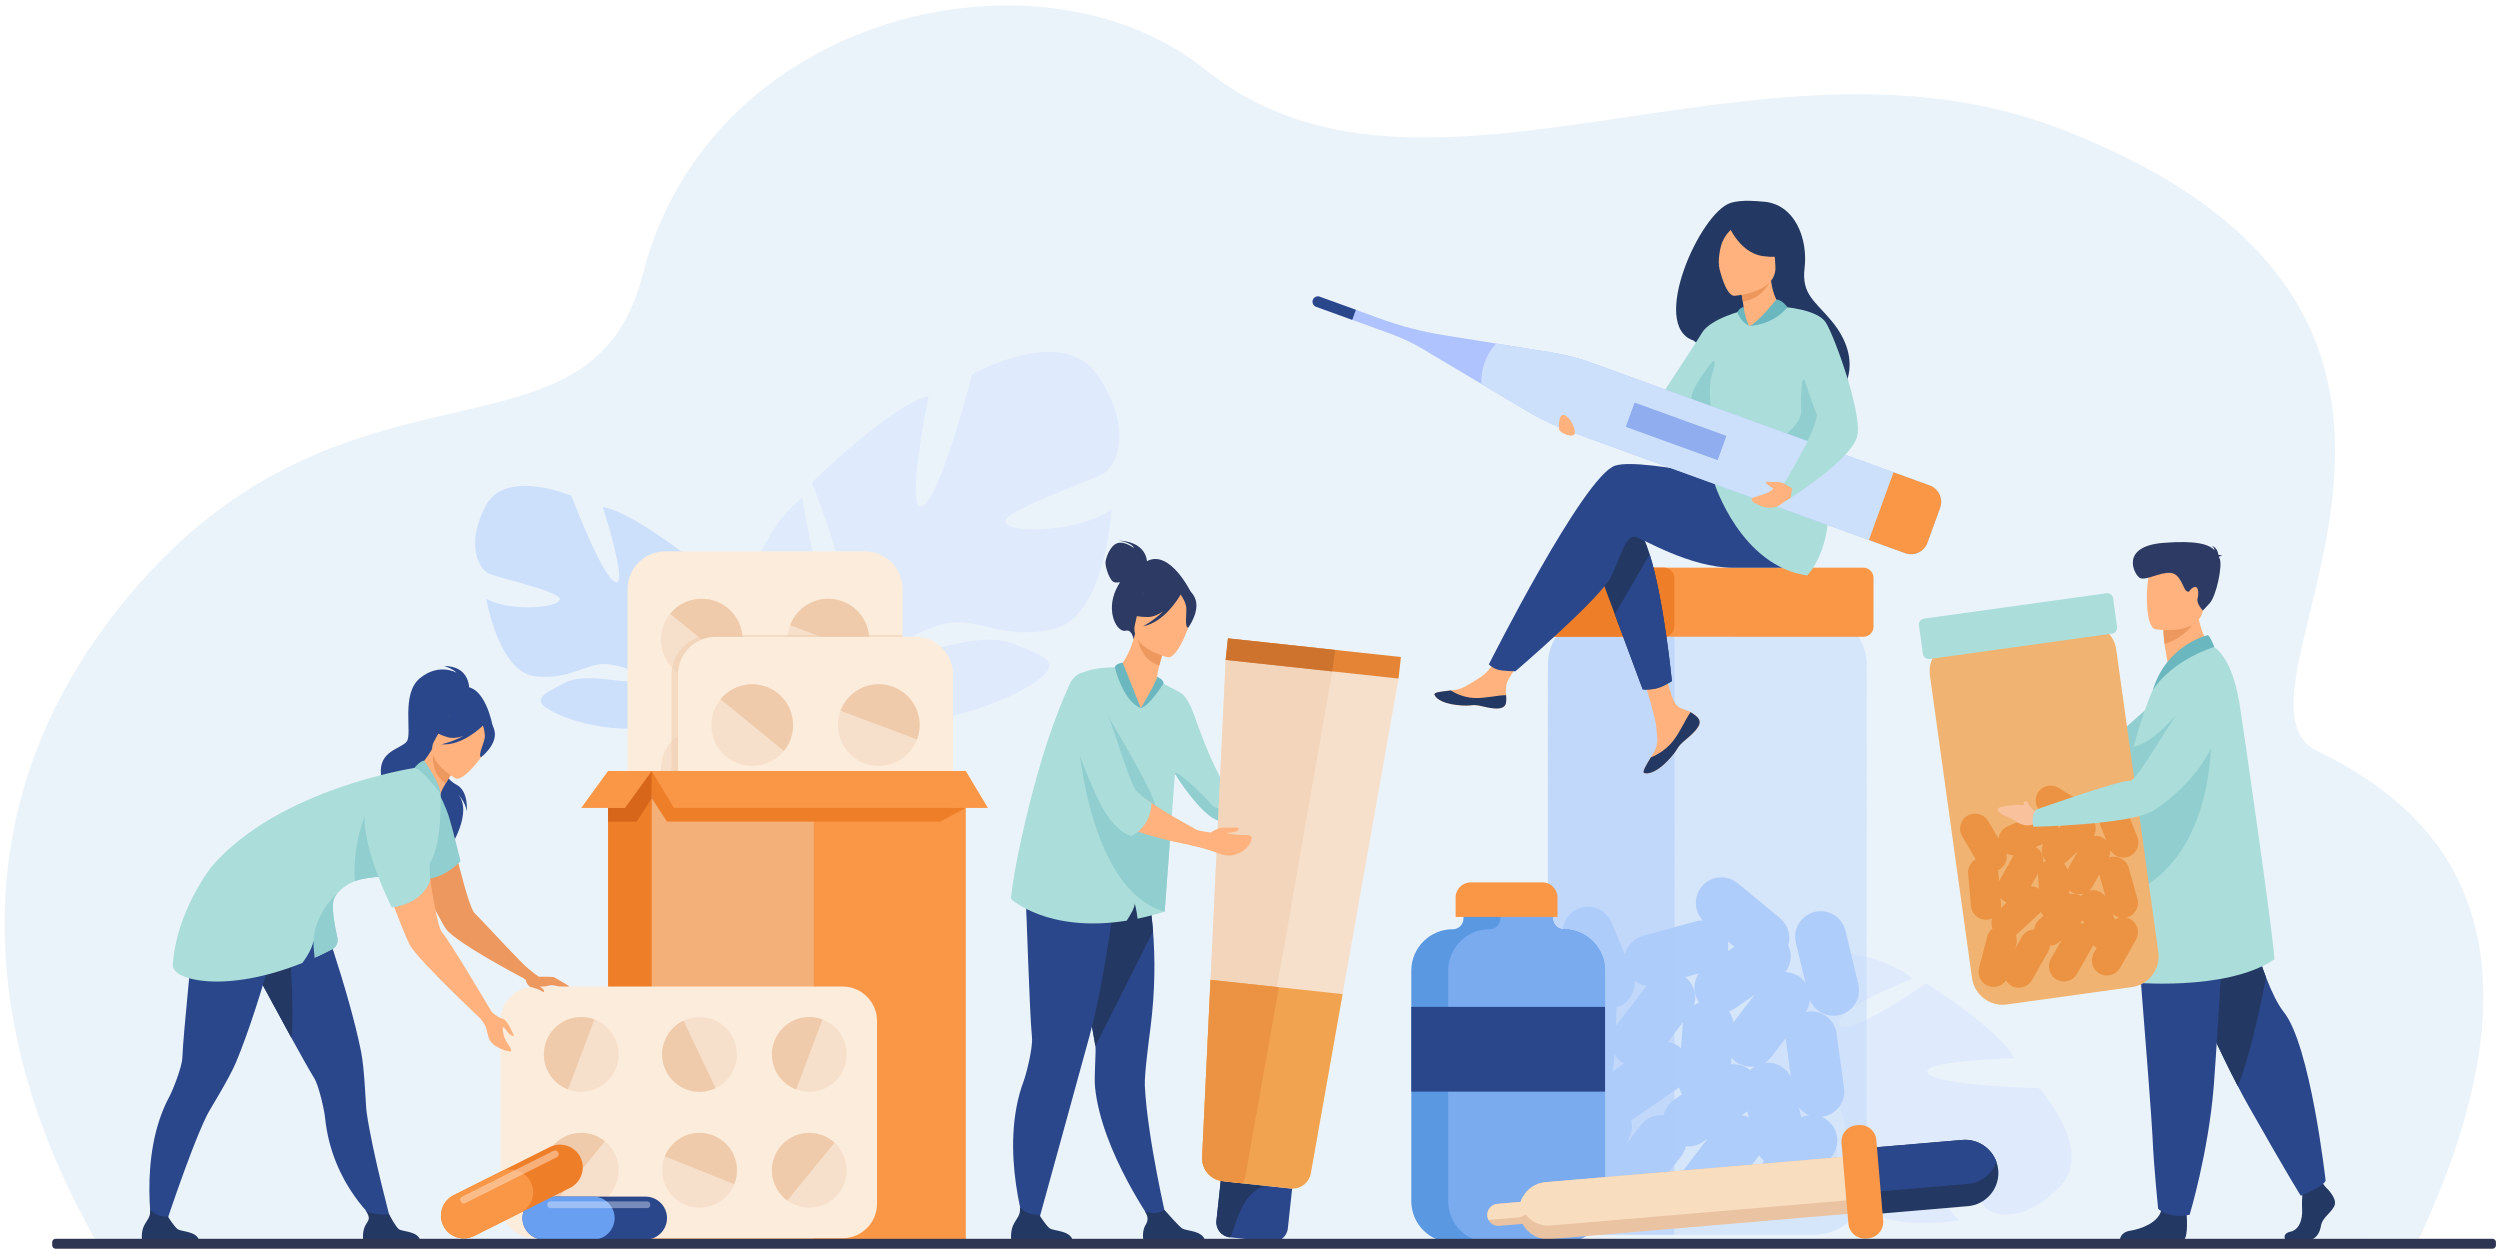 <svg width="299" height="150" viewBox="0 0 299 150" fill="none" xmlns="http://www.w3.org/2000/svg">
<path d="M11.455 148.551C11.52 147.411 -13.922 110.561 12.7 74.697C39.322 38.834 70.452 58.159 76.839 32.925C84.822 1.378 124.53 -7.498 144.144 8.317C170.118 29.26 210.03 1.429 246.328 15.37C305.917 38.257 263.686 83.275 277.137 89.811C290.587 96.346 306.938 110.296 289.313 148.164L11.455 148.551Z" fill="#EBF3FA"/>
<path d="M131.291 44.877C127.087 38.662 116.26 44.765 116.26 44.765C116.26 44.765 112.519 59.445 110.333 60.513C108.147 61.581 111.08 47.338 111.08 47.338C106.509 48.426 97.092 57.714 97.092 57.714C97.092 57.714 102.6 71.457 100.218 71.954C97.837 72.451 95.962 59.537 95.962 59.537C92.121 62.289 89.836 68.654 89.836 68.654C87.629 78.502 100.388 80.828 100.388 80.828C100.388 80.828 102.194 85.632 101.105 92.225L101.105 92.225C101.105 92.225 100.781 93.485 100.692 95.468L101.859 95.068C101.847 94.722 101.848 94.383 101.865 94.053C101.864 94.051 101.865 94.049 101.866 94.047C101.866 94.042 101.866 94.037 101.866 94.032C101.885 93.825 101.912 93.529 101.948 93.167C101.948 93.166 101.948 93.166 101.948 93.165C101.948 93.165 101.948 93.165 101.948 93.164C102.065 92.343 102.13 91.745 102.154 91.32C102.155 91.319 102.154 91.318 102.154 91.317C102.472 88.759 103.033 85.376 103.854 84.425C103.854 84.425 103.663 84.287 103.421 83.975C103.559 84.118 103.703 84.268 103.854 84.425C107.32 88.022 117.556 85.311 122.731 82.262C127.906 79.212 124.941 78.474 121.071 76.953C117.2 75.432 111.15 78.256 108.952 77.892C106.754 77.529 109.124 75.601 112.933 74.614C116.741 73.628 119.869 76.703 126.059 75.219C132.25 73.736 132.952 60.895 132.952 60.895C129.254 63.598 121.049 63.858 120.274 62.529C119.5 61.199 130.539 57.575 132.105 56.56C133.671 55.545 135.494 51.092 131.291 44.877Z" fill="#DFEBFD"/>
<path d="M246.463 141.796C250.526 137.424 243.856 130.128 243.856 130.128C243.856 130.128 231.809 129.86 230.59 128.357C229.37 126.855 240.934 126.575 240.934 126.575C239.271 123.228 230.386 117.595 230.386 117.595C230.386 117.595 220.723 124.326 219.911 122.57C219.099 120.813 228.771 117.046 228.771 117.046C225.95 114.562 220.608 113.933 220.608 113.933C212.581 113.987 213.065 124.292 213.065 124.292C213.065 124.292 209.666 126.552 204.361 126.89H204.361C204.361 126.89 203.326 126.864 201.774 127.151L202.293 127.984C202.559 127.912 202.822 127.853 203.081 127.807C203.082 127.806 203.084 127.805 203.086 127.806C203.089 127.805 203.093 127.805 203.097 127.804C203.261 127.781 203.495 127.749 203.782 127.712C203.782 127.712 203.783 127.712 203.783 127.712C203.784 127.711 203.784 127.712 203.785 127.711C204.441 127.655 204.917 127.598 205.25 127.541C205.251 127.541 205.252 127.541 205.253 127.54C207.292 127.328 210.014 127.156 210.898 127.622C210.898 127.622 210.971 127.449 211.169 127.206C211.083 127.339 210.993 127.477 210.898 127.622C208.732 130.953 212.667 138.399 215.958 141.863C219.249 145.327 219.29 142.897 219.775 139.625C220.26 136.353 216.987 132.171 216.874 130.402C216.762 128.634 218.681 130.124 220.128 132.899C221.575 135.674 219.752 138.649 222.012 143.18C224.271 147.711 234.348 145.954 234.348 145.954C231.59 143.573 229.918 137.261 230.81 136.422C231.701 135.584 236.488 143.489 237.555 144.521C238.623 145.552 242.4 146.167 246.463 141.796Z" fill="#DFEBFD"/>
<path d="M58.071 60.517C60.473 55.944 68.347 59.294 68.347 59.294C68.347 59.294 72.026 69.054 73.603 69.618C75.18 70.182 72.087 60.66 72.087 60.66C75.298 61.056 82.449 66.693 82.449 66.693C82.449 66.693 79.729 76.517 81.396 76.675C83.064 76.834 83.361 67.854 83.361 67.854C86.2 69.444 88.248 73.626 88.248 73.626C90.509 80.195 81.956 82.76 81.956 82.76C81.956 82.76 81.087 86.184 82.335 90.613L82.335 90.613C82.335 90.613 82.653 91.45 82.865 92.8L82.036 92.615C82.018 92.378 81.991 92.146 81.954 91.921C81.954 91.92 81.954 91.919 81.953 91.917C81.953 91.914 81.952 91.911 81.952 91.907C81.924 91.767 81.882 91.566 81.83 91.321C81.83 91.321 81.83 91.321 81.83 91.32C81.83 91.32 81.83 91.32 81.83 91.319C81.687 90.767 81.597 90.362 81.548 90.074C81.548 90.073 81.548 90.072 81.548 90.071C81.135 88.345 80.494 86.073 79.859 85.485C79.859 85.485 79.98 85.376 80.121 85.144C80.038 85.253 79.951 85.366 79.859 85.485C77.762 88.211 70.552 87.136 66.778 85.444C63.005 83.752 64.977 83.021 67.509 81.685C70.042 80.349 74.397 81.82 75.873 81.404C77.349 80.988 75.581 79.849 72.899 79.465C70.218 79.08 68.313 81.423 63.964 80.879C59.615 80.336 58.155 71.603 58.155 71.603C60.892 73.171 66.526 72.724 66.955 71.755C67.383 70.786 59.554 69.148 58.405 68.573C57.256 67.998 55.669 65.09 58.071 60.517Z" fill="#CDE0FB"/>
<path opacity="0.5" d="M216.989 147.685L200.23 147.68L191.365 147.677C187.924 147.676 185.111 144.86 185.111 141.418L185.131 79.489C185.131 76.048 187.946 73.233 191.388 73.235L199.25 73.237L217.012 73.242C220.453 73.242 223.266 76.059 223.266 79.501L223.248 141.43C223.246 144.87 220.431 147.685 216.989 147.685Z" fill="#C0D8FB"/>
<path d="M220.544 130.127L220.099 126.868L219.654 123.607C219.541 122.776 219.097 122.066 218.474 121.592C217.851 121.119 217.048 120.881 216.216 120.994C216.124 121.007 216.034 121.025 215.945 121.045C216.25 120.604 216.423 120.107 216.47 119.602C217.036 120.958 218.523 121.752 219.996 121.399C221.63 121.008 222.647 119.353 222.256 117.718L221.49 114.519L220.725 111.319C220.529 110.503 220.017 109.84 219.35 109.43C218.683 109.021 217.861 108.864 217.044 109.059C215.409 109.45 214.393 111.107 214.784 112.74L215.938 117.561C215.763 117.31 215.548 117.081 215.293 116.885C214.766 116.482 214.148 116.281 213.529 116.264C213.832 115.873 214.031 115.417 214.119 114.941C214.233 114.318 214.153 113.662 213.868 113.068C214.213 111.924 213.868 110.628 212.894 109.823L207.822 105.631C206.527 104.56 204.593 104.744 203.522 106.039C202.532 107.237 202.617 108.98 203.66 110.082C203.391 110.081 203.118 110.113 202.846 110.187L199.672 111.056L196.499 111.924C195.395 112.226 194.597 113.106 194.341 114.149L194.007 113.351L192.739 110.316C192.092 108.765 190.295 108.027 188.744 108.675C187.194 109.322 186.456 111.119 187.103 112.67L188.371 115.705L189.184 117.651C188.107 118.08 187.317 119.104 187.255 120.333L187.089 123.618L186.922 126.905C186.88 127.742 187.185 128.523 187.71 129.104C188.235 129.684 188.979 130.066 189.818 130.109C190.177 130.127 190.523 130.078 190.849 129.98C190.533 130.614 190.445 131.347 190.606 132.044C190.043 132.369 189.578 132.871 189.312 133.514L188.055 136.555L186.798 139.596C186.478 140.371 186.504 141.209 186.804 141.932C187.104 142.655 187.678 143.264 188.454 143.585C189.666 144.086 191.022 143.739 191.865 142.827C192.064 143.297 192.382 143.724 192.814 144.056C194.148 145.077 196.074 144.821 197.096 143.487L199.095 140.875L201.095 138.261C201.367 137.907 201.545 137.509 201.64 137.098C202.335 137.168 203.057 137.004 203.675 136.578L204.199 136.217L203.473 137.165L201.474 139.777C200.452 141.111 200.708 143.037 202.042 144.058C203.377 145.08 205.302 144.824 206.324 143.489L208.323 140.877L210.323 138.264C210.349 138.23 210.37 138.195 210.395 138.161C210.556 138.421 210.754 138.652 210.98 138.849L210.268 139.78C209.247 141.114 209.503 143.04 210.837 144.061C212.171 145.082 214.097 144.826 215.118 143.492L219.118 138.267C219.628 137.601 219.819 136.785 219.716 136.009C219.613 135.233 219.216 134.496 218.549 133.985C218.321 133.811 218.075 133.676 217.82 133.575C217.857 133.572 217.894 133.571 217.931 133.566C219.596 133.339 220.771 131.792 220.544 130.127ZM193.022 127.213L193.079 126.092C193.272 126.418 193.526 126.714 193.844 126.957C193.963 127.048 194.089 127.126 194.216 127.197L192.817 128.161C192.933 127.865 193.006 127.547 193.022 127.213ZM213.602 124.433L214.2 128.817C213.941 128.29 213.54 127.857 213.055 127.56C212.465 127.197 211.753 127.034 211.03 127.136C211.342 126.946 211.627 126.699 211.861 126.392L213.578 124.149C213.582 124.243 213.589 124.338 213.602 124.433ZM206.656 112.591L207.426 113.228L206.634 113.774C206.717 113.393 206.728 112.993 206.656 112.591ZM207.32 122.276C207.242 121.801 207.054 121.359 206.779 120.98C207.006 120.895 207.228 120.784 207.436 120.64L209.843 118.98L207.32 122.276ZM209.318 127.991C208.673 127.452 207.835 127.206 207.015 127.296L207.08 126.474C207.226 126.651 207.391 126.816 207.58 126.961C208.256 127.478 209.084 127.667 209.87 127.554C209.667 127.678 209.483 127.826 209.318 127.991ZM203.165 116.432C202.494 117.443 202.46 118.804 203.188 119.86C203.201 119.879 203.217 119.896 203.23 119.915C203.008 120 202.798 120.109 202.603 120.241C202.741 119.806 202.782 119.349 202.723 118.905C202.62 118.129 202.224 117.392 201.556 116.881C201.553 116.879 201.55 116.877 201.547 116.875L203.165 116.432ZM200.125 123.776L201.303 122.237C201.286 122.332 201.273 122.428 201.265 122.526L201.042 125.351C200.601 124.953 200.06 124.699 199.491 124.605L200.125 123.776ZM194.611 136.684L194.956 135.848C195.209 135.237 195.244 134.59 195.103 133.99C195.173 133.95 195.242 133.909 195.31 133.862L200.727 130.126C200.762 130.102 200.793 130.075 200.827 130.05C200.9 130.347 201.017 130.627 201.171 130.885L200.207 131.55C199.558 131.998 199.139 132.657 198.973 133.372C197.955 133.274 196.908 133.682 196.245 134.549L194.611 136.684ZM208.98 132.919L209.149 133.626C208.877 133.503 208.592 133.424 208.303 133.386L208.98 132.919ZM215.431 133.632L215.196 132.648L215.151 132.461C215.482 132.867 215.912 133.184 216.399 133.378C216.066 133.41 215.739 133.494 215.431 133.632ZM196.932 117.898L195.275 120.063L193.275 122.675C193.266 122.687 193.259 122.7 193.25 122.712L193.355 120.641C193.357 120.588 193.355 120.536 193.355 120.483C193.449 120.454 193.542 120.421 193.635 120.383C194.878 119.863 195.597 118.603 195.5 117.326C195.918 117.632 196.411 117.833 196.932 117.898Z" fill="#AFCDFB"/>
<path opacity="0.5" d="M200.23 147.68L191.365 147.677C187.924 147.676 185.111 144.86 185.111 141.418L185.131 79.489C185.131 76.048 187.946 73.233 191.388 73.235L199.25 73.237C199.898 74.35 200.277 75.681 200.276 77.106L200.255 147.055C200.255 147.266 200.247 147.474 200.23 147.68Z" fill="#AFCDFB"/>
<path d="M222.855 76.162L199.052 76.155L185.543 76.15C184.873 76.151 184.327 75.603 184.327 74.933L184.329 69.101C184.329 68.433 184.876 67.885 185.546 67.885L199.036 67.889C199.038 67.889 199.038 67.889 199.039 67.889L222.858 67.896C223.526 67.896 224.074 68.443 224.074 69.113L224.072 74.945C224.072 75.615 223.525 76.162 222.855 76.162Z" fill="#F99746"/>
<path d="M199.052 76.155L185.543 76.15C184.873 76.151 184.327 75.603 184.327 74.933L184.329 69.101C184.329 68.433 184.876 67.885 185.546 67.885L199.036 67.889C199.038 67.889 199.038 67.889 199.039 67.889C199.706 67.891 200.252 68.438 200.252 69.106L200.25 74.938C200.249 75.602 199.713 76.145 199.052 76.155Z" fill="#EF7E29"/>
<path d="M107.943 70.436V110.663C107.943 113.131 105.924 115.152 103.455 115.152H79.545C78.905 115.152 78.296 115.016 77.743 114.772C76.165 114.074 75.056 112.492 75.056 110.663V70.436C75.056 67.967 77.076 65.948 79.545 65.948H103.455C105.924 65.948 107.943 67.967 107.943 70.436Z" fill="#FCECDB"/>
<path d="M97.352 81.075C94.825 80.126 93.547 77.309 94.495 74.783C95.444 72.257 98.26 70.978 100.787 71.927C103.313 72.875 104.592 75.692 103.644 78.218C102.695 80.744 99.878 82.023 97.352 81.075Z" fill="#F7E0CB"/>
<path d="M103.644 78.218L94.495 74.783C95.444 72.257 98.26 70.978 100.787 71.927C103.313 72.875 104.592 75.692 103.644 78.218Z" fill="#EFCBAB"/>
<path d="M80.84 80.286C78.749 78.579 78.439 75.501 80.145 73.411C81.851 71.321 84.929 71.009 87.02 72.716C89.11 74.422 89.421 77.501 87.715 79.591C86.009 81.681 82.93 81.992 80.84 80.286Z" fill="#F7E0CB"/>
<path d="M87.715 79.591L80.145 73.411C81.851 71.321 84.929 71.009 87.02 72.716C89.11 74.422 89.421 77.501 87.715 79.591Z" fill="#EFCBAB"/>
<path d="M97.352 110.88C94.825 109.931 93.547 107.115 94.495 104.589C95.444 102.063 98.26 100.783 100.787 101.732C103.313 102.68 104.592 105.498 103.644 108.024C102.695 110.549 99.878 111.829 97.352 110.88Z" fill="#F7E0CB"/>
<path d="M103.644 108.356L94.495 104.921C95.444 102.395 98.26 101.115 100.787 102.064C103.313 103.012 104.592 105.83 103.644 108.356Z" fill="#EFCBAB"/>
<path d="M80.84 110.091C78.749 108.384 78.439 105.306 80.145 103.216C81.851 101.126 84.929 100.814 87.02 102.521C89.11 104.227 89.421 107.306 87.715 109.396C86.009 111.486 82.93 111.797 80.84 110.091Z" fill="#F7E0CB"/>
<path d="M87.715 109.728L80.145 103.548C81.851 101.458 84.929 101.146 87.02 102.853C89.11 104.559 89.421 107.638 87.715 109.728Z" fill="#EFCBAB"/>
<path d="M101.162 96.373C98.722 97.529 95.81 96.489 94.654 94.051C93.499 91.612 94.537 88.699 96.977 87.543C99.415 86.387 102.329 87.427 103.485 89.866C104.64 92.304 103.6 95.218 101.162 96.373Z" fill="#F7E0CB"/>
<path d="M103.485 89.866L94.654 94.051C93.499 91.613 94.537 88.699 96.977 87.543C99.415 86.388 102.329 87.427 103.485 89.866Z" fill="#EFCBAB"/>
<path d="M79.394 90.143C80.397 87.636 83.241 86.42 85.746 87.422C88.251 88.425 89.469 91.268 88.466 93.774C87.464 96.279 84.62 97.497 82.115 96.494C79.61 95.492 78.391 92.647 79.394 90.143Z" fill="#F7E0CB"/>
<path d="M82.115 96.494L85.746 87.422C88.25 88.425 89.469 91.268 88.466 93.774C87.464 96.279 84.619 97.497 82.115 96.494Z" fill="#EFCBAB"/>
<path opacity="0.5" d="M107.943 75.942V110.947C107.943 113.259 106.096 115.152 103.836 115.152H81.957C81.372 115.152 80.815 115.025 80.309 114.796V80.787C80.309 79.397 80.889 78.138 81.814 77.252C82.156 76.924 82.545 76.648 82.97 76.434C83.597 76.119 84.299 75.942 85.042 75.942H107.943V75.942Z" fill="#EFCBAB"/>
<path d="M81.09 120.883V80.656C81.09 78.188 83.11 76.168 85.578 76.168H109.488C111.957 76.168 113.977 78.187 113.977 80.656V120.883C113.977 123.352 111.957 125.372 109.488 125.372H85.578C83.11 125.372 81.09 123.352 81.09 120.883Z" fill="#FCECDB"/>
<path d="M103.386 91.295C100.858 90.346 99.58 87.529 100.529 85.003C101.477 82.478 104.293 81.198 106.821 82.147C109.346 83.095 110.626 85.913 109.677 88.438C108.729 90.964 105.911 92.243 103.386 91.295Z" fill="#F7E0CB"/>
<path d="M109.677 88.438L100.529 85.003C101.477 82.478 104.293 81.198 106.821 82.147C109.346 83.095 110.626 85.913 109.677 88.438Z" fill="#EFCBAB"/>
<path d="M86.874 90.506C84.783 88.799 84.473 85.721 86.179 83.631C87.885 81.541 90.963 81.229 93.054 82.936C95.144 84.642 95.455 87.721 93.749 89.811C92.043 91.901 88.964 92.212 86.874 90.506Z" fill="#F7E0CB"/>
<path d="M93.749 89.811L86.179 83.631C87.885 81.541 90.963 81.229 93.054 82.936C95.144 84.642 95.455 87.721 93.749 89.811Z" fill="#EFCBAB"/>
<path d="M103.386 121.101C100.858 120.152 99.58 117.335 100.529 114.809C101.477 112.283 104.293 111.003 106.821 111.952C109.346 112.901 110.626 115.718 109.677 118.244C108.729 120.77 105.911 122.049 103.386 121.101Z" fill="#F7E0CB"/>
<path d="M109.677 118.576L100.529 115.141C101.477 112.615 104.293 111.335 106.821 112.284C109.346 113.233 110.626 116.05 109.677 118.576Z" fill="#EFCBAB"/>
<path d="M86.874 120.311C84.783 118.604 84.473 115.526 86.179 113.436C87.885 111.346 90.963 111.034 93.054 112.741C95.144 114.448 95.455 117.526 93.749 119.616C92.043 121.706 88.964 122.018 86.874 120.311Z" fill="#F7E0CB"/>
<path d="M93.749 119.948L86.179 113.768C87.885 111.678 90.963 111.366 93.054 113.073C95.144 114.78 95.455 117.858 93.749 119.948Z" fill="#EFCBAB"/>
<path d="M107.196 106.594C104.756 107.75 101.843 106.709 100.688 104.271C99.532 101.833 100.571 98.919 103.011 97.763C105.449 96.608 108.363 97.648 109.518 100.086C110.674 102.524 109.634 105.438 107.196 106.594Z" fill="#F7E0CB"/>
<path d="M109.518 100.086L100.688 104.271C99.532 101.833 100.571 98.919 103.011 97.763C105.449 96.608 108.363 97.648 109.518 100.086Z" fill="#EFCBAB"/>
<path d="M85.428 100.363C86.431 97.857 89.275 96.64 91.779 97.642C94.284 98.645 95.503 101.488 94.5 103.994C93.498 106.499 90.653 107.717 88.148 106.715C85.644 105.712 84.425 102.868 85.428 100.363Z" fill="#F7E0CB"/>
<path d="M88.148 106.715L91.779 97.642C94.284 98.645 95.503 101.488 94.5 103.994C93.498 106.499 90.653 107.717 88.148 106.715Z" fill="#EFCBAB"/>
<path d="M110.276 92.213H72.723V148.257H110.276V92.213Z" fill="#EF7E29"/>
<path d="M115.507 92.213H77.954V148.257H115.507V92.213Z" fill="#F99746"/>
<path d="M77.954 95.465L76.154 98.264H72.723V92.213H77.954L77.954 95.465Z" fill="#D8661A"/>
<path d="M74.746 96.628H69.516L72.723 92.213H77.954L74.746 96.628Z" fill="#F99746"/>
<path opacity="0.5" d="M97.323 148.435H77.954V94.767L97.323 96.629V148.435Z" fill="#EFCBAB"/>
<path d="M115.507 96.629L112.46 98.264H79.764L77.954 95.465V92.213L115.507 96.629Z" fill="#EF7E29"/>
<path d="M118.16 96.629H80.607L77.954 92.213H115.507L118.16 96.629Z" fill="#F99746"/>
<path d="M238.158 90.27C238.158 90.27 238.14 90.111 237.959 89.896C237.846 89.668 237.726 89.39 237.721 89.234C237.711 88.937 237.378 88.821 237.242 89.068C237.197 89.151 237.174 89.244 237.171 89.344C236.639 89.102 235.821 88.884 234.562 88.799C234.562 88.799 233.593 88.692 234.221 89.513C234.641 90.063 235.005 90.066 235.609 90.831C236.214 91.596 237.122 92.018 237.813 91.816L238.62 91.913L239.144 90.626L238.158 90.27Z" fill="#F9C29D"/>
<path d="M264.168 81.748C264.168 81.748 263.373 90.5 252.049 94.196C248.992 95.193 237.557 92.129 237.557 92.129C237.557 92.129 237.622 90.623 238.55 90.245C238.55 90.245 249.263 89.587 250.165 90.029C250.965 90.422 257.805 83.379 260.015 82.245C262.225 81.11 264.168 81.748 264.168 81.748Z" fill="#91CECF"/>
<path d="M278.145 141.977C278.145 141.977 279.5 143.214 279.235 144.092C278.971 144.971 277.748 145.557 277.582 146.632C277.417 147.706 276.756 148.292 276.161 148.292C275.566 148.292 273.324 148.292 273.324 148.292C273.324 148.292 272.886 147.536 273.944 147.308C275.002 147.08 275.401 145.818 275.334 144.646C275.268 143.474 275.434 141.912 275.434 141.912L277.682 141.391L278.145 141.977Z" fill="#233862"/>
<path d="M278.145 141.201C277.897 141.934 275.169 143.008 275.169 143.008C275.169 143.008 273.682 140.664 268.921 132.265C268.511 131.541 268.082 130.748 267.642 129.902C262.967 120.921 256.92 105.996 256.92 105.996L268.475 102.774C268.475 102.774 269.02 107.412 269.119 109.756C269.18 111.188 269.994 114.248 271.029 116.921C271.688 118.622 272.436 120.166 273.136 121.035C276.324 124.988 278.145 141.201 278.145 141.201Z" fill="#2B478B"/>
<path d="M271.029 116.922C270.303 120.605 268.97 126.774 267.642 129.902C262.967 120.921 256.92 105.996 256.92 105.996L268.475 102.774C268.475 102.774 269.02 107.412 269.119 109.756C269.18 111.188 269.994 114.248 271.029 116.922Z" fill="#233862"/>
<path d="M261.516 145.176C261.516 145.176 261.759 147.991 261.164 148.284L253.548 148.268C253.548 148.268 253.548 147.39 254.771 147.194C255.995 146.999 258.144 146.283 258.507 144.688C258.871 143.093 261.516 145.176 261.516 145.176Z" fill="#233862"/>
<path d="M255.086 105.41C255.086 105.41 255.488 110.345 255.96 116.276C256.601 124.334 257.373 134.231 257.449 136.106C257.581 139.362 258.111 144.57 258.111 144.57C258.111 144.57 259.366 145.808 261.88 145.286C261.88 145.286 264.119 137.851 264.759 129.985C264.769 129.856 264.779 129.726 264.789 129.597C265.384 121.589 266.309 104.726 266.309 104.726L255.086 105.41Z" fill="#2B478B"/>
<path d="M265.598 78.705C265.598 78.705 258.519 80.863 259.352 79.804C259.243 79.173 258.928 77.477 258.879 77.013C258.746 75.94 258.746 75.332 258.746 75.332L260.852 73.675L262.85 72.089C262.693 76.548 265.598 78.705 265.598 78.705Z" fill="#FFB27D"/>
<path d="M271.995 114.748C266.251 118.626 254.644 117.518 254.557 117.444C254.364 114.976 254.254 110.905 254.193 107.138C254.119 102.459 254.118 98.248 254.123 98.159C254.123 98.159 254.127 98.017 254.133 97.778C254.152 97.017 254.198 95.274 254.248 93.975C254.257 93.732 254.266 93.506 254.276 93.303C254.277 93.292 254.277 93.282 254.278 93.27C254.314 92.688 254.67 91.128 255.172 89.311C255.908 86.647 256.955 83.432 257.758 81.938C258.17 81.171 259.555 78.95 259.555 78.95C260.533 79.143 261.238 78.855 262.27 78.352C263.4 77.807 264.616 77.218 264.812 77.368C266.29 78.448 267.289 80.875 267.821 83.977C268.125 85.763 272.278 114.556 271.995 114.748Z" fill="#ABDDDA"/>
<path d="M262.886 73.794C262.886 73.794 261.506 76.309 258.879 77.013C258.746 75.94 258.746 75.332 258.746 75.332L260.852 73.675L262.886 73.794Z" fill="#ED985F"/>
<path d="M257.786 75.259C257.786 75.259 262.994 76.111 263.483 72.909C263.972 69.707 264.973 67.661 261.669 66.981C258.364 66.302 257.53 67.428 257.102 68.457C256.675 69.487 256.443 74.955 257.786 75.259Z" fill="#FFB27D"/>
<path d="M265.376 66.598C265.423 66.544 265.532 66.5 265.775 66.487C265.775 66.487 265.581 66.365 265.322 66.359C265.271 66.022 265.091 65.424 264.511 65.279C264.511 65.279 264.823 65.445 264.864 65.804C264.191 65.113 262.749 64.61 258.757 64.925C253.497 65.341 255.231 68.709 255.912 69.111C256.593 69.512 258.307 68.411 259.576 68.512C260.845 68.613 261.086 70.446 261.517 70.698C261.947 70.949 261.778 70.504 262.36 70.241C262.943 69.978 262.998 70.943 262.83 71.571C262.662 72.198 263.462 73.026 263.462 73.026C263.462 73.026 263.462 73.026 264.271 72.155C265.079 71.284 265.841 67.595 265.474 66.809C265.441 66.739 265.409 66.668 265.376 66.598Z" fill="#2C3A64"/>
<path d="M254.194 107.138C254.119 102.459 254.118 98.248 254.124 98.159C254.124 98.159 254.127 98.017 254.133 97.778C258.637 92.204 264.438 86.416 264.438 86.416C264.438 86.416 265.695 102.765 254.194 107.138Z" fill="#91CECF"/>
<path d="M260.303 85.464C260.242 85.565 258.815 93.985 255.155 94.079C254.799 94.088 254.499 94.051 254.247 93.975C254.256 93.732 254.265 93.506 254.275 93.304C254.275 93.292 254.275 93.282 254.276 93.271C254.312 92.688 254.669 91.128 255.171 89.311C256.668 89.003 258.42 87.631 260.303 85.464Z" fill="#91CECF"/>
<path d="M264.824 77.368C264.824 77.368 264.39 76.106 264.036 75.964C264.036 75.964 259.118 77.098 257.478 82.534C257.478 82.534 259.392 79.198 264.824 77.368Z" fill="#6BB7BF"/>
<path d="M254.991 118.052L245.198 119.414L240.018 120.134C238.007 120.414 236.134 118.997 235.854 116.986L230.821 80.799C230.541 78.789 231.957 76.915 233.968 76.635L238.562 75.997L248.941 74.553C250.951 74.272 252.825 75.689 253.105 77.7L258.138 113.887C258.418 115.897 257.002 117.772 254.991 118.052Z" fill="#F0B371"/>
<path d="M255.638 107.503L255.113 105.635L254.587 103.766C254.453 103.29 254.136 102.911 253.733 102.685C253.33 102.459 252.842 102.385 252.365 102.519C252.312 102.534 252.261 102.552 252.211 102.571C252.353 102.289 252.414 101.984 252.4 101.685C252.841 102.432 253.775 102.774 254.607 102.448C255.53 102.087 255.989 101.036 255.627 100.113L254.919 98.306L254.211 96.499C254.031 96.038 253.677 95.692 253.254 95.507C252.831 95.322 252.338 95.297 251.877 95.478C250.954 95.84 250.495 96.891 250.856 97.813L251.923 100.536C251.8 100.403 251.656 100.287 251.491 100.194C251.151 100.001 250.773 99.934 250.41 99.974C250.555 99.721 250.635 99.439 250.647 99.153C250.663 98.78 250.563 98.403 250.348 98.079C250.456 97.383 250.149 96.654 249.514 96.263L246.209 94.226C245.365 93.706 244.25 93.971 243.73 94.815C243.249 95.596 243.441 96.607 244.14 97.166C243.982 97.188 243.825 97.228 243.673 97.294L241.889 98.06L240.106 98.825C239.485 99.092 239.091 99.671 239.026 100.301L238.766 99.862L237.778 98.192C237.273 97.339 236.163 97.054 235.31 97.559C234.456 98.063 234.172 99.173 234.676 100.027L235.664 101.697L236.298 102.767C235.704 103.106 235.325 103.769 235.389 104.492L235.559 106.425L235.73 108.359C235.774 108.852 236.015 109.283 236.369 109.58C236.723 109.876 237.189 110.039 237.683 109.995C237.894 109.977 238.092 109.92 238.275 109.836C238.142 110.233 238.15 110.668 238.301 111.062C237.999 111.297 237.768 111.629 237.665 112.026L237.178 113.905L236.691 115.785C236.567 116.264 236.651 116.751 236.885 117.149C237.119 117.547 237.504 117.856 237.984 117.98C238.732 118.174 239.497 117.861 239.915 117.26C240.07 117.518 240.29 117.742 240.57 117.9C241.433 118.389 242.537 118.082 243.025 117.219L243.981 115.53L244.937 113.84C245.066 113.611 245.138 113.364 245.16 113.116C245.572 113.101 245.981 112.946 246.307 112.647L246.583 112.393L246.237 113.006L245.281 114.695C244.793 115.558 245.099 116.662 245.962 117.15C246.825 117.639 247.929 117.332 248.418 116.469L249.373 114.78L250.329 113.09C250.341 113.069 250.351 113.046 250.362 113.024C250.478 113.163 250.612 113.282 250.76 113.379L250.42 113.98C249.932 114.843 250.238 115.948 251.101 116.436C251.964 116.924 253.068 116.617 253.557 115.755L255.468 112.376C255.712 111.945 255.757 111.453 255.634 111.008C255.51 110.563 255.218 110.164 254.787 109.92C254.639 109.837 254.485 109.778 254.327 109.74C254.349 109.735 254.37 109.732 254.391 109.726C255.345 109.457 255.906 108.458 255.638 107.503ZM239.32 108.042L239.261 107.383C239.401 107.557 239.573 107.709 239.779 107.825C239.856 107.869 239.935 107.904 240.016 107.935L239.277 108.613C239.32 108.43 239.337 108.239 239.32 108.042ZM251.118 104.741L251.825 107.254C251.63 106.967 251.361 106.747 251.053 106.613C250.678 106.449 250.249 106.412 249.835 106.531C250.002 106.394 250.148 106.226 250.26 106.028L251.081 104.578C251.091 104.632 251.103 104.687 251.118 104.741ZM246.095 98.388L246.596 98.697L246.178 99.081C246.196 98.852 246.17 98.617 246.095 98.388ZM247.272 103.993C247.187 103.722 247.041 103.478 246.85 103.279C246.976 103.211 247.096 103.128 247.206 103.027L248.477 101.861L247.272 103.993ZM248.904 107.169C248.483 106.907 247.974 106.831 247.502 106.951L247.473 106.465C247.573 106.557 247.683 106.64 247.805 106.709C248.242 106.956 248.741 106.999 249.191 106.869C249.083 106.958 248.988 107.06 248.904 107.169ZM244.368 100.917C244.058 101.562 244.149 102.36 244.661 102.918C244.67 102.928 244.68 102.936 244.69 102.946C244.567 103.014 244.453 103.095 244.35 103.188C244.395 102.922 244.382 102.652 244.311 102.397C244.188 101.952 243.896 101.554 243.465 101.31C243.463 101.309 243.461 101.308 243.459 101.307L244.368 100.917ZM243.19 105.455L243.753 104.46C243.75 104.517 243.751 104.574 243.754 104.632L243.854 106.301C243.563 106.104 243.227 106 242.886 105.991L243.19 105.455ZM241.019 113.447L241.153 112.93C241.251 112.553 241.218 112.172 241.087 111.832C241.125 111.803 241.162 111.773 241.198 111.741L244.059 109.117C244.077 109.1 244.093 109.081 244.111 109.064C244.178 109.231 244.269 109.386 244.38 109.524L243.871 109.991C243.528 110.306 243.337 110.725 243.298 111.156C242.695 111.182 242.117 111.505 241.8 112.066L241.019 113.447ZM249.109 110.076L249.265 110.475C249.096 110.426 248.923 110.403 248.751 110.404L249.109 110.076ZM252.936 109.968L252.718 109.412L252.677 109.306C252.903 109.516 253.18 109.667 253.481 109.74C253.289 109.786 253.104 109.862 252.936 109.968ZM240.845 102.281L240.053 103.681L239.098 105.37C239.093 105.378 239.09 105.386 239.086 105.394L238.978 104.175C238.976 104.144 238.97 104.113 238.966 104.083C239.018 104.058 239.07 104.031 239.121 104.001C239.805 103.596 240.123 102.802 239.962 102.063C240.231 102.208 240.535 102.285 240.845 102.281Z" fill="#EB9342"/>
<path d="M252.593 75.783L238.684 77.717L230.79 78.815C230.399 78.87 230.035 78.594 229.981 78.203L229.507 74.795C229.452 74.404 229.727 74.04 230.119 73.985L238.002 72.889C238.002 72.889 238.002 72.889 238.003 72.889L251.921 70.953C252.312 70.898 252.677 71.173 252.731 71.565L253.205 74.973C253.259 75.364 252.984 75.728 252.593 75.783Z" fill="#ABDDDA"/>
<path d="M243.249 96.925C243.249 96.925 243.188 96.777 242.955 96.62C242.783 96.432 242.591 96.198 242.543 96.049C242.452 95.767 242.1 95.747 242.038 96.022C242.017 96.114 242.02 96.21 242.045 96.307C241.467 96.221 240.621 96.236 239.387 96.501C239.387 96.501 238.425 96.665 239.256 97.282C239.811 97.694 240.161 97.597 240.953 98.166C241.745 98.735 242.734 98.891 243.342 98.507L244.145 98.377L244.295 96.995L243.249 96.925Z" fill="#F9C29D"/>
<path d="M265.906 81.57C265.906 81.57 267.552 90.203 257.684 96.873C255.019 98.674 243.183 98.878 243.183 98.878C243.183 98.878 242.83 97.412 243.619 96.793C243.619 96.793 253.736 93.211 254.725 93.387C255.602 93.544 260.238 84.89 262.051 83.191C263.863 81.492 265.906 81.57 265.906 81.57Z" fill="#ABDDDA"/>
<path d="M52.843 95.888C52.1 93.5 48.865 93.052 47.563 95.189C47.329 95.573 47.181 96.014 47.168 96.52C47.096 99.321 52.62 110.161 53.353 111.12C54.688 112.866 62.744 117.064 62.744 117.064L64.457 116.815C64.457 116.815 63.489 116.207 62.486 115.206C60.416 113.139 57.399 109.78 56.846 109.314C55.897 108.516 54.256 100.424 52.843 95.888Z" fill="#ED985F"/>
<path d="M100.784 148.086H63.97C61.711 148.086 59.862 146.238 59.862 143.978V122.097C59.862 119.837 61.711 117.989 63.97 117.989H100.784C103.043 117.989 104.892 119.837 104.892 122.097V143.978C104.892 146.238 103.043 148.086 100.784 148.086Z" fill="#FCECDB"/>
<path d="M73.706 127.682C72.838 129.995 70.26 131.164 67.948 130.296C65.636 129.428 64.465 126.851 65.334 124.538C66.202 122.227 68.78 121.056 71.092 121.924C73.403 122.792 74.574 125.37 73.706 127.682Z" fill="#F7E0CB"/>
<path d="M71.092 121.924L67.948 130.296C65.636 129.428 64.465 126.851 65.334 124.538C66.202 122.227 68.78 121.056 71.092 121.924Z" fill="#EFCBAB"/>
<path d="M72.984 142.793C71.421 144.707 68.605 144.99 66.692 143.429C64.779 141.867 64.494 139.051 66.056 137.137C67.618 135.225 70.435 134.94 72.348 136.501C74.26 138.063 74.545 140.88 72.984 142.793Z" fill="#F7E0CB"/>
<path d="M72.348 136.501L66.692 143.429C64.779 141.867 64.494 139.051 66.056 137.137C67.618 135.225 70.435 134.94 72.348 136.501Z" fill="#EFCBAB"/>
<path d="M100.983 127.682C100.115 129.995 97.537 131.164 95.225 130.296C92.913 129.428 91.742 126.851 92.611 124.538C93.479 122.227 96.057 121.056 98.369 121.924C100.68 122.792 101.851 125.37 100.983 127.682Z" fill="#F7E0CB"/>
<path d="M98.37 121.924L95.226 130.296C92.915 129.428 91.743 126.851 92.612 124.538C93.48 122.227 96.058 121.056 98.37 121.924Z" fill="#EFCBAB"/>
<path d="M100.26 142.793C98.752 144.641 96.074 144.969 94.169 143.581C94.101 143.534 94.035 143.482 93.969 143.429C92.056 141.868 91.771 139.051 93.333 137.137C94.894 135.224 97.711 134.939 99.624 136.501C99.689 136.555 99.752 136.609 99.814 136.666C101.555 138.253 101.769 140.945 100.26 142.793Z" fill="#F7E0CB"/>
<path d="M99.814 136.665L94.169 143.581C94.101 143.534 94.035 143.482 93.969 143.429C92.056 141.868 91.771 139.051 93.333 137.137C94.894 135.224 97.712 134.939 99.624 136.501C99.69 136.555 99.752 136.609 99.814 136.665Z" fill="#EFCBAB"/>
<path d="M87.707 124.195C88.765 126.427 87.812 129.093 85.581 130.151C83.35 131.208 80.683 130.258 79.625 128.025C78.568 125.794 79.52 123.127 81.751 122.069C83.982 121.012 86.649 121.964 87.707 124.195Z" fill="#F7E0CB"/>
<path d="M81.751 122.069L85.581 130.151C83.35 131.208 80.684 130.257 79.626 128.025C78.568 125.794 79.52 123.127 81.751 122.069Z" fill="#EFCBAB"/>
<path d="M82.005 144.116C79.711 143.198 78.597 140.596 79.515 138.303C80.432 136.011 83.034 134.896 85.328 135.814C87.62 136.731 88.735 139.334 87.817 141.627C86.9 143.919 84.297 145.034 82.005 144.116Z" fill="#F7E0CB"/>
<path d="M87.817 141.627L79.515 138.304C80.432 136.011 83.034 134.896 85.328 135.814C87.62 136.731 88.735 139.334 87.817 141.627Z" fill="#EFCBAB"/>
<path d="M55.182 82.186C55.227 82.006 51.274 83.972 51.073 84.195C49.219 86.251 49.748 88.935 50.809 88.961C51.489 88.977 51.357 90.108 51.357 90.108L58.936 86.902C58.936 86.902 58.024 81.581 55.182 82.186Z" fill="#2B478B"/>
<path d="M56.115 82.601C56.115 82.601 56.386 79.649 53.087 79.649C53.087 79.649 54.087 79.92 54.604 80.462C54.604 80.462 52.5 79.227 50.21 81.125C47.92 83.023 49.343 87.783 48.647 88.687C47.95 89.591 45.239 89.772 45.57 92.694C45.902 95.617 54.176 99.277 53.645 101.695C53.645 101.695 56.887 96.928 54.568 94.753C54.568 94.753 55.699 95.817 55.814 97.083C55.814 97.083 56.12 94.612 54.548 93.822C53.157 93.123 52.018 90.565 52.138 90.108C52.259 89.651 56.115 82.601 56.115 82.601Z" fill="#2B478B"/>
<path d="M46.849 146.442L45.209 146.201C45.209 146.201 39.694 141.819 38.873 133.641C38.789 132.809 38.159 129.883 37.564 128.919C36.978 127.969 35.975 126.174 34.871 124.159C32.883 120.53 30.567 116.191 29.773 114.808C27.243 110.403 28.463 107.441 28.463 107.441C28.463 107.441 35.521 106.743 37.455 105.051L38.152 106.125C38.152 106.125 39.681 112.895 39.609 112.927C39.684 113.157 39.761 113.391 39.838 113.63C41.045 117.355 42.434 122.011 43.19 125.803C43.616 127.936 43.729 132.164 43.845 132.988C44.528 137.847 46.849 146.442 46.849 146.442Z" fill="#2B478B"/>
<path d="M50.289 148.517H43.447C43.447 148.517 43.283 147.474 43.64 146.683C43.983 145.924 44.471 145.9 43.703 144.71C44.137 145.157 45.535 145.342 46.524 145.209C46.645 145.406 47.306 146.724 47.711 147.015C48.158 147.336 50.152 147.222 50.289 148.517Z" fill="#233862"/>
<path d="M34.871 124.159C32.882 120.53 30.567 116.191 29.773 114.808C27.243 110.403 28.463 107.441 28.463 107.441C28.463 107.441 31.884 106.312 33.818 104.62C33.818 104.62 35.399 118.393 34.871 124.159Z" fill="#233862"/>
<path d="M35.039 107.95L35.062 106.67C32.513 106.992 26.271 103.623 26.271 103.623C26.271 103.623 23.603 105.397 23.238 110.464C23.06 112.937 21.932 123.396 21.807 126.52C21.762 127.651 20.648 130.43 20.252 131.166C16.361 138.406 18.396 148.242 18.396 148.242L19.299 148.012C19.299 148.012 22.589 137.815 24.739 133.405C25.104 132.656 27.374 129.088 28.214 127.081C29.803 123.287 31.345 118.281 32.445 114.404C32.522 114.418 35.039 107.95 35.039 107.95Z" fill="#2B478B"/>
<path d="M49.961 99.409C45.792 98.452 48.455 92.594 48.697 92.698C49.274 92.58 50.543 91.566 51.678 89.585L51.831 89.718L54.391 91.963C54.391 91.963 53.799 92.836 53.301 93.691C52.912 94.36 52.582 95.02 52.634 95.246C52.84 95.408 51.072 99.664 49.961 99.409Z" fill="#FFB27D"/>
<path d="M52.593 95.058C52.593 95.058 53.325 96.504 53.717 97.757C54.108 99.009 55.086 102.994 55.086 102.994C55.086 102.994 53.068 105.296 50.261 105.162C50.261 105.162 48.752 102.8 49.284 100.666C49.816 98.533 52.593 95.058 52.593 95.058Z" fill="#91CECF"/>
<path d="M54.391 91.963C54.391 91.963 53.799 92.835 53.301 93.692C51.71 92.71 51.708 90.74 51.831 89.719L54.391 91.963Z" fill="#ED985F"/>
<path d="M54.462 93.088C54.462 93.088 50.597 90.937 51.974 88.551C53.35 86.165 53.778 84.28 56.304 85.552C58.83 86.825 58.779 88.009 58.514 88.917C58.248 89.826 55.503 93.585 54.462 93.088Z" fill="#FFB27D"/>
<path d="M59.167 87.525C58.99 86.466 58.452 86.365 58.076 86.436C56.649 84.075 54.317 84.996 54.317 84.996C53.072 86.559 51.271 86.826 51.271 86.826C51.271 86.826 51.719 87.661 53.567 88.177C54.132 88.335 54.772 88.239 55.39 88.031C54.108 88.746 52.767 89.02 52.767 89.02C55.203 89.243 57.52 87.017 57.76 86.778C57.872 87.124 58.069 87.846 57.951 88.374C57.791 89.091 57.154 90.391 57.543 90.559C57.543 90.559 59.432 89.114 59.167 87.525Z" fill="#2B478B"/>
<path d="M23.837 148.517H16.995C16.995 148.517 16.831 147.474 17.188 146.683C17.53 145.924 18.067 145.579 17.938 144.66C18.373 145.108 19.082 145.609 20.071 145.476C20.192 145.672 20.854 146.724 21.258 147.015C21.706 147.336 23.7 147.222 23.837 148.517Z" fill="#233862"/>
<path d="M50.451 104.052C49.571 104.359 48.335 104.528 47.071 104.665C45.272 104.862 43.414 104.995 42.441 105.384C42.251 105.46 41.698 105.691 41.143 106.093V106.094C41.143 106.094 41.129 106.102 41.105 106.122C40.921 106.256 40.737 106.411 40.569 106.586C40.31 106.851 40.085 107.161 39.941 107.517C39.584 108.399 40.057 110.843 40.359 112.179C40.481 112.717 40.228 113.272 39.738 113.526C39.054 113.88 38.382 114.207 37.721 114.505C37.686 114.521 37.652 114.536 37.617 114.552C37.623 114.416 37.625 114.281 37.625 114.15C37.626 113.228 37.51 112.461 37.51 112.461C37.347 113.391 36.734 114.396 36.163 115.169C26.98 118.854 20.564 117.252 20.669 115.417C21.032 109.044 25.329 103.623 25.329 103.623C33.345 94.302 49.558 91.849 49.558 91.849C49.558 91.849 50.335 91.755 51.271 92.881C52.619 94.503 52.686 94.926 52.686 94.926C52.686 94.926 53.042 103.148 50.451 104.052Z" fill="#ABDDDA"/>
<path d="M47.071 104.665C45.272 104.861 43.414 104.996 42.441 105.384C42.043 99.441 44.847 94.972 44.847 94.972C44.847 94.972 46.677 102.416 47.071 104.665Z" fill="#91CECF"/>
<path d="M48.96 93.822C48.96 93.822 44.451 94.267 44.09 97.198C43.728 100.128 48.413 112.062 49.084 113.143C50.305 115.11 57.498 121.854 57.498 121.854L58.823 121.051C58.823 121.051 53.721 112.414 52.932 111.606C51.691 110.337 50.487 94.837 48.96 93.822Z" fill="#FFB27D"/>
<path d="M51.271 99.42C51.271 99.42 51.734 91.865 45.952 93.692C40.169 95.518 46.849 108.513 46.849 108.513C46.849 108.513 50.243 108.345 51.446 105.384L51.271 99.42Z" fill="#ABDDDA"/>
<path d="M40.359 112.179C40.481 112.717 40.228 113.272 39.738 113.526C39.054 113.88 38.382 114.207 37.721 114.505C37.686 114.393 37.654 114.275 37.625 114.15C37.521 113.684 37.473 113.128 37.509 112.461C37.662 109.639 39.584 107.503 40.569 106.586C40.31 106.851 40.085 107.161 39.941 107.517C39.584 108.399 40.057 110.843 40.359 112.179Z" fill="#91CECF"/>
<path d="M49.558 91.849C49.558 91.849 50.264 90.956 50.741 90.985C50.741 90.985 52.671 93.686 52.686 94.926C52.686 94.926 50.279 91.723 49.558 91.849Z" fill="#91CECF"/>
<path d="M68.07 117.988C68.07 117.988 67.044 118.007 66.822 117.975C66.605 117.944 66.314 117.849 66.022 117.839C65.735 117.828 65.471 117.921 65.201 117.977C65.161 117.985 65.12 117.988 65.079 117.988H63.377C63.377 117.988 63.206 117.907 63.02 117.606C62.939 117.476 62.928 117.167 62.744 117.064C61.714 116.489 64.456 116.815 64.456 116.815C64.456 116.815 66.178 116.784 66.337 116.902C66.62 117.115 68.134 117.907 68.07 117.988Z" fill="#ED985F"/>
<path d="M63.377 117.989C63.377 117.989 64.422 118.29 64.706 118.484L65.006 118.673C65.006 118.673 65.179 118.48 64.906 118.265C64.762 118.151 64.364 117.819 64.351 117.439C64.338 117.058 63.159 117.39 63.377 117.989Z" fill="#ED985F"/>
<path d="M58.823 121.051C58.823 121.051 59.57 121.714 60.138 121.854C60.705 121.994 61.351 123.62 61.454 123.852C61.557 124.085 60.912 123.749 60.654 123.353C60.396 122.958 60.219 122.803 60.144 122.889C60.069 122.975 60.189 124.059 60.619 124.661C61.05 125.263 61.308 125.797 60.998 125.762C60.688 125.728 58.847 125.281 58.468 124.162C58.09 123.044 58.368 123.004 57.498 121.854C56.627 120.704 58.823 121.051 58.823 121.051Z" fill="#FFB27D"/>
<path d="M137.172 67.117C137.164 66.917 137.01 64.769 133.738 64.657C133.738 64.657 135.347 64.849 135.625 65.556C135.625 65.556 134.529 64.682 133.637 64.963C132.745 65.244 132.221 66.808 132.216 67.322C132.211 67.836 132.706 69.493 133.273 69.634C133.487 69.687 133.734 69.673 133.958 69.635C133.808 69.87 133.66 70.129 133.519 70.419C132.213 73.099 133.56 75.719 134.665 75.429C135.374 75.244 135.574 76.453 135.574 76.453L142.461 70.878C142.461 70.878 139.932 65.644 137.172 67.117Z" fill="#2C3A64"/>
<path d="M148.96 95.575C148.896 95.722 148.605 96.416 148.135 97.122C147.755 97.695 147.254 98.275 146.661 98.574C146.206 98.354 145.386 98.031 145.038 97.817C143.781 97.049 141.987 94.871 140.523 92.535C140.299 92.179 140.083 91.82 139.878 91.46C139.833 91.394 139.8 91.327 139.767 91.261C139.245 90.332 138.825 89.407 138.581 88.561L141.242 82.873C141.252 82.883 142.069 83.366 142.79 85.438C143.862 88.521 145.601 92.899 146.808 94.239C147.089 94.55 147.914 95.023 148.912 95.525V95.526C148.933 95.558 148.95 95.575 148.96 95.575Z" fill="#ABDDDA"/>
<path d="M148.135 97.122C147.755 97.695 147.254 98.275 146.661 98.574C146.206 98.354 145.386 98.031 145.038 97.817C143.781 97.049 141.987 94.871 140.523 92.535C140.577 91.801 144.42 95.572 144.908 96.255C145.277 96.77 147.179 97.026 148.135 97.122Z" fill="#91CECF"/>
<path d="M154.562 141.957L154.025 146.924C153.919 147.906 153.028 148.624 152.046 148.517L147.079 147.981C146.097 147.875 145.379 146.983 145.485 146.001L146.021 141.034C146.119 140.131 146.879 139.453 147.764 139.431C147.842 139.429 147.921 139.432 148.002 139.441L152.967 139.977C153.951 140.083 154.667 140.974 154.562 141.957Z" fill="#2B478B"/>
<path d="M151.767 141.816C148.252 142.012 147.534 148.03 147.079 147.981C146.097 147.875 145.379 146.983 145.485 146.001L146.021 141.034C146.119 140.131 146.879 139.453 147.764 139.431C150.86 140.56 153.533 141.718 151.767 141.816Z" fill="#233862"/>
<path d="M167.268 81.158L160.574 118.896L156.798 140.186C156.58 141.413 155.447 142.263 154.207 142.129L148.109 141.471L146.732 141.322C145.002 141.135 143.716 139.633 143.798 137.894L144.778 117.19L146.587 78.925L159.336 80.302L167.268 81.158Z" fill="#F7E0CB"/>
<path opacity="0.5" d="M159.336 80.302L152.837 117.435L148.88 140.039C148.781 140.612 148.501 141.108 148.109 141.471L146.732 141.322C145.002 141.135 143.716 139.633 143.798 137.894L144.778 117.19L146.587 78.925L159.336 80.302Z" fill="#EFCBAB"/>
<path d="M167.547 78.58L167.269 81.158L159.336 80.302L146.587 78.925L146.865 76.347L159.696 77.733L167.547 78.58Z" fill="#E58435"/>
<path d="M160.574 118.896L156.773 140.323C156.569 141.474 155.509 142.269 154.347 142.144L148.604 141.524L146.21 141.266C144.773 141.11 143.706 139.864 143.774 138.42L144.778 117.19L152.952 118.073L160.574 118.896Z" fill="#F1A34F"/>
<path d="M152.952 118.073L148.959 140.582C148.899 140.925 148.776 141.242 148.604 141.525L146.21 141.266C144.773 141.111 143.706 139.864 143.774 138.42L144.778 117.19L152.952 118.073Z" fill="#EB9342"/>
<path d="M159.696 77.733L159.336 80.302L146.587 78.925L146.865 76.347L159.696 77.733Z" fill="#CE732E"/>
<path d="M139.569 146.072L138.107 146.616C138.107 146.616 131.753 137.804 130.97 130.051C130.831 128.666 131.117 125.732 131.009 125.105C130.958 124.812 130.896 124.46 130.826 124.057C130.619 122.873 130.335 121.254 130.01 119.41C129.262 115.166 128.294 109.742 127.542 105.754L127.936 105.627L132.2 104.251L133.082 101.452L136.257 100.616C136.257 100.616 136.967 102.004 137.601 108.559C137.718 109.419 137.824 110.368 137.904 111.396C138.152 114.534 138.17 118.428 137.602 122.879C137.457 124.018 136.852 128.497 136.923 129.883C137.243 136.222 139.569 146.072 139.569 146.072Z" fill="#2B478B"/>
<path d="M137.905 111.396L131.009 125.105C130.959 124.812 130.896 124.46 130.826 124.057C130.619 122.873 130.335 121.254 130.01 119.41C129.263 115.166 128.294 109.742 127.542 105.754L127.936 105.627L132.201 104.251L133.082 101.452L136.258 100.616C136.258 100.616 136.967 102.004 137.601 108.559C137.718 109.419 137.824 110.368 137.905 111.396Z" fill="#233862"/>
<path d="M134.871 102.375L134.711 101.006C132.037 101.717 124.891 99.022 124.891 99.022C124.891 99.022 122.3 101.299 122.64 106.758C122.806 109.423 123.109 120.746 123.426 124.096C123.541 125.311 122.753 128.436 122.436 129.279C119.327 137.564 122.915 147.767 122.915 147.767L123.846 147.392C123.846 147.392 129.736 126.035 130.344 123.773C131.492 119.495 132.417 113.931 133.032 109.636C133.117 109.64 134.871 102.375 134.871 102.375Z" fill="#2B478B"/>
<path d="M136.9 86.492C132.302 86.745 133.312 79.89 133.593 79.925C134.156 79.631 135.166 78.204 135.75 75.817L135.948 75.909L139.266 77.468C139.266 77.468 138.914 78.548 138.653 79.581C138.45 80.39 138.305 81.171 138.426 81.389C138.688 81.496 138.844 81.562 138.844 81.562C138.844 81.562 138.844 81.564 138.846 81.566C138.879 81.651 138.127 86.425 136.9 86.492Z" fill="#FFB27D"/>
<path d="M139.266 77.469C139.266 77.469 138.913 78.547 138.654 79.582C136.714 79.041 136.125 77.002 135.948 75.909L139.266 77.469Z" fill="#ED985F"/>
<path d="M139.674 78.611C139.674 78.611 135.035 77.537 135.748 74.658C136.461 71.779 136.343 69.701 139.335 70.265C142.328 70.829 142.629 72.07 142.624 73.089C142.62 74.108 140.9 78.816 139.674 78.611Z" fill="#FFB27D"/>
<path d="M142.885 71.454C142.387 70.411 141.8 70.466 141.432 70.651C139.252 68.634 137.114 70.282 137.114 70.282C136.291 72.27 134.507 73.083 134.507 73.083C134.507 73.083 135.22 73.813 137.286 73.797C137.917 73.792 138.551 73.502 139.129 73.103C138.015 74.224 136.709 74.907 136.709 74.907C139.295 74.412 141.03 71.418 141.207 71.1C141.426 71.424 141.845 72.113 141.881 72.694C141.929 73.484 141.657 75.019 142.109 75.077C142.109 75.077 143.634 73.019 142.885 71.454Z" fill="#2C3A64"/>
<path d="M128.328 148.528H120.96C120.96 148.528 120.783 147.405 121.168 146.553C121.537 145.735 122.115 145.364 121.976 144.375C122.445 144.857 123.208 145.397 124.273 145.253C124.403 145.465 125.115 146.597 125.551 146.91C126.033 147.256 128.18 147.133 128.328 148.528Z" fill="#233862"/>
<path d="M144.147 148.528H136.78C136.78 148.528 136.504 147.352 136.988 146.553C137.416 145.845 137.252 145.442 136.935 144.857C137.269 144.993 137.7 145.118 138.176 145.091C138.543 145.069 138.931 144.903 139.272 144.705C139.589 145.067 140.946 146.606 141.371 146.91C141.852 147.256 143.999 147.133 144.147 148.528Z" fill="#233862"/>
<path d="M141.242 82.873L140.034 99.097L139.295 109.032C138.159 109.385 137.077 109.662 136.051 109.874C135.983 109.041 135.714 108.045 135.714 108.045C135.726 108.567 135.115 109.567 134.752 110.111C125.318 111.622 120.895 107.507 120.895 107.507C121.262 103.864 122.851 96.495 124.754 90.318C125.151 89.033 125.56 87.8 125.975 86.662C126.918 84.076 127.517 82.725 128.026 81.679C128.994 79.689 133.319 79.814 133.319 79.814C134.152 82.816 136.441 84.688 136.441 84.688C137.662 83.971 138.571 81.451 138.571 81.451L141.242 82.873Z" fill="#ABDDDA"/>
<path d="M148.814 99.866C148.204 99.863 147.243 99.822 146.686 99.608C146.686 99.608 148.463 99.583 148.085 99.022C148.017 98.919 147.133 98.997 146.147 98.997C145.743 98.997 144.744 99.551 144.795 99.576C144.081 99.482 143.431 99.344 143.221 99.298C143.166 99.287 143.144 99.276 143.144 99.276L142.513 101.114C142.513 101.114 142.646 101.147 142.878 101.191C143.465 101.335 144.671 101.645 145.812 102.088C147.406 102.719 148.579 101.934 149.111 101.379C149.448 101.028 149.714 100.561 149.695 100.222C149.675 99.851 149.186 99.868 148.814 99.866Z" fill="#FFB27D"/>
<path d="M134.273 79.259C134.273 79.259 133.488 79.312 133.319 79.814C133.319 79.814 134.344 83.937 136.441 84.687L134.273 79.259Z" fill="#6BB7BF"/>
<path d="M136.441 84.687C136.441 84.687 138.398 81.431 138.391 80.943C138.391 80.943 139.199 81.257 139.149 81.759C139.149 81.759 137.461 84.462 136.441 84.687Z" fill="#6BB7BF"/>
<path d="M131.068 83.22C131.125 83.416 138.188 94.693 138.343 96.939C138.497 99.184 135.372 97.915 135.323 97.622C135.275 97.329 131.068 83.22 131.068 83.22Z" fill="#91CECF"/>
<path d="M140.034 99.097L139.295 109.032C129.191 106.121 128.635 84.799 128.635 84.799L134.88 96.073L139.98 99.021C139.98 99.021 139.999 99.047 140.034 99.097Z" fill="#91CECF"/>
<path d="M144.528 100.007L144.14 101.424C144.14 101.424 143.653 101.335 142.878 101.192C142.645 101.147 142.512 101.113 142.512 101.113C141.892 100.992 141.151 100.826 140.343 100.649H140.331C138.948 100.317 137.398 99.918 136.092 99.475C135.975 99.434 135.859 99.393 135.747 99.352C134.975 99.067 136.468 95.147 137.143 95.634C137.322 95.764 137.514 95.898 137.716 96.035C138.835 96.796 140.261 97.644 141.527 98.357C142.147 98.712 142.734 99.033 143.221 99.299C144.007 99.73 144.528 100.007 144.528 100.007Z" fill="#FFB27D"/>
<path d="M137.716 96.035C137.716 96.035 137.797 98.712 135.291 100.014C132.394 98.969 130.845 94.649 129.649 91.682C129.483 91.273 129.328 90.863 129.173 90.464C128.62 88.981 128.176 87.519 127.911 86.257C127.745 85.504 127.634 84.818 127.612 84.254C127.601 84.054 127.589 83.866 127.601 83.689C127.623 80.479 129.893 80.147 130.192 80.512C130.567 80.966 130.966 81.707 131.376 82.604C132.007 84.032 132.671 85.881 133.291 87.719C133.634 88.726 133.966 89.734 134.298 90.663C134.487 91.228 134.675 91.759 134.852 92.246C135.195 93.177 135.505 93.929 135.781 94.405C135.959 94.715 136.468 95.147 137.143 95.634C137.322 95.764 137.514 95.898 137.716 96.035Z" fill="#ABDDDA"/>
<path d="M148.975 95.557C148.972 95.569 148.967 95.575 148.961 95.575C148.964 95.566 148.967 95.559 148.969 95.554C148.978 95.536 148.98 95.536 148.975 95.557Z" fill="#ABDDDA"/>
<path d="M79.775 145.685C79.775 146.391 79.486 147.034 79.019 147.5C78.553 147.967 77.91 148.256 77.204 148.256H65.061C63.647 148.256 62.49 147.098 62.49 145.685C62.49 144.978 62.78 144.335 63.245 143.869C63.712 143.403 64.354 143.114 65.061 143.114H77.203C78.617 143.114 79.775 144.271 79.775 145.685Z" fill="#2B478B"/>
<path d="M73.511 145.685C73.511 146.391 73.222 147.034 72.756 147.5C72.29 147.967 71.647 148.256 70.94 148.256H65.061C63.647 148.256 62.49 147.098 62.49 145.685C62.49 144.978 62.78 144.335 63.245 143.869C63.712 143.403 64.354 143.114 65.061 143.114H70.94C72.354 143.114 73.511 144.271 73.511 145.685Z" fill="#699FF0"/>
<path opacity="0.4" d="M77.409 144.495H65.827C65.626 144.495 65.463 144.331 65.463 144.131V144.048C65.463 143.848 65.626 143.684 65.827 143.684H77.409C77.609 143.684 77.773 143.848 77.773 144.048V144.131C77.773 144.331 77.61 144.495 77.409 144.495Z" fill="#E9F3FE"/>
<path d="M69.413 138.402C69.749 139.072 69.78 139.818 69.559 140.482C69.339 141.145 68.867 141.725 68.197 142.06L56.688 147.828C55.348 148.499 53.702 147.952 53.031 146.611C52.695 145.941 52.664 145.195 52.884 144.532C53.105 143.869 53.576 143.29 54.246 142.954L65.755 137.187C67.095 136.515 68.742 137.062 69.413 138.402Z" fill="#EF7E29"/>
<path d="M63.476 141.377C63.812 142.047 63.843 142.793 63.623 143.456C63.403 144.12 62.931 144.699 62.261 145.035L56.688 147.828C55.348 148.499 53.702 147.952 53.031 146.611C52.695 145.941 52.664 145.195 52.884 144.532C53.105 143.869 53.576 143.29 54.246 142.954L59.819 140.161C61.159 139.49 62.805 140.037 63.476 141.377Z" fill="#F99746"/>
<path opacity="0.5" d="M66.606 138.398L55.628 143.899C55.438 143.994 55.205 143.917 55.11 143.727L55.071 143.649C54.975 143.459 55.053 143.226 55.243 143.131L66.221 137.629C66.411 137.534 66.644 137.612 66.739 137.802L66.778 137.879C66.874 138.069 66.796 138.303 66.606 138.398Z" fill="#FFE2CC"/>
<path d="M203.074 85.858C203.295 86.112 203.324 86.395 203.214 86.698C203.214 86.699 203.213 86.701 203.212 86.702C203.009 87.263 202.339 87.888 201.561 88.513C201.462 88.593 201.373 88.666 201.296 88.734C201.276 88.752 201.256 88.769 201.237 88.787C201.221 88.801 201.206 88.815 201.191 88.828C200.465 89.497 200.739 89.65 199.435 91.008C197.949 92.554 196.925 92.582 196.634 92.441C196.388 92.321 196.888 91.501 197.443 90.579C197.47 90.534 197.496 90.489 197.524 90.445C197.598 90.322 197.671 90.198 197.744 90.074C198.394 88.965 198.227 88.444 198.073 86.793C197.948 85.451 195.986 79.297 195.986 79.297L198.834 78.807C198.834 78.807 199.692 83.707 200.637 84.462C201.142 84.864 201.708 84.869 202.193 85.168C202.228 85.188 202.261 85.21 202.294 85.231C202.571 85.414 202.852 85.603 203.074 85.858Z" fill="#FFB27D"/>
<path d="M203.074 85.858C203.295 86.112 203.323 86.395 203.214 86.698C203.214 86.699 203.213 86.701 203.212 86.702C202.963 87.262 202.31 87.885 201.558 88.507C201.46 88.589 201.373 88.664 201.296 88.734C201.276 88.752 201.256 88.769 201.237 88.787C201.221 88.801 201.206 88.815 201.191 88.829C200.465 89.497 200.738 89.651 199.435 91.008C197.949 92.554 196.925 92.582 196.634 92.441C196.388 92.321 196.888 91.501 197.443 90.579C197.732 90.473 199.076 89.927 200.092 88.627C200.987 87.485 201.584 86.017 202.193 85.168C202.228 85.188 202.261 85.21 202.294 85.231C202.57 85.414 202.852 85.603 203.074 85.858Z" fill="#233862"/>
<path d="M180.108 84.079C179.932 84.958 178.679 84.811 177.278 84.469C175.878 84.127 176.211 84.534 174.218 84.313C172.226 84.092 171.622 83.35 171.561 83.053C171.507 82.79 172.491 82.698 173.548 82.576C173.68 82.561 173.814 82.545 173.947 82.528C175.14 82.379 176.013 81.609 177.096 80.977C178.122 80.379 179.653 77.94 179.653 77.94L182.385 78.156C182.385 78.156 180.951 80.335 180.397 81.282C180.07 81.839 180.088 82.575 180.128 83.144C180.15 83.453 180.17 83.769 180.108 84.079Z" fill="#FFB27D"/>
<path d="M177.278 84.469C175.878 84.127 176.211 84.534 174.218 84.313C172.226 84.092 171.622 83.35 171.561 83.053C171.507 82.79 172.491 82.698 173.548 82.576L173.557 82.596C173.557 82.596 174.752 83.444 176.411 83.483C177.763 83.516 179.195 83.129 180.129 83.144C180.15 83.453 180.17 83.769 180.108 84.079C179.932 84.958 178.679 84.811 177.278 84.469Z" fill="#233862"/>
<path d="M190.58 66.605L193.135 73.479L196.47 82.455C196.47 82.455 197.375 82.542 198.242 82.293C199.04 82.062 199.956 81.459 199.956 81.459C199.956 81.459 199.029 71.821 197.302 66.289C196.859 64.869 196.363 63.721 195.816 63.074C193.137 59.909 190.58 66.605 190.58 66.605Z" fill="#233862"/>
<path d="M193.177 55.688C194.851 55.148 199.625 55.841 204.42 56.78L205.424 55.124L215.781 54.315C215.781 54.315 219.198 61.894 217.327 66.723C217.052 67.433 216.506 67.888 215.574 67.903C215.574 67.904 215.424 67.903 215.423 67.903C215.423 67.903 209.259 67.9 207.257 67.9C202.106 67.9 196.356 64.359 195.612 64.21C194.395 63.967 193.908 66.402 192.69 68.959C191.473 71.516 181.246 80.281 181.246 80.281C181.246 80.281 179.674 80.297 179.025 80.054C178.327 79.792 178.071 79.452 178.071 79.452C178.071 79.452 189.403 56.905 193.177 55.688Z" fill="#2B478B"/>
<path d="M202.538 40.724C205.805 43.38 213.674 47.984 213.718 47.964C213.718 47.964 216.238 49.475 217.959 48.733C220.825 47.498 223.027 43.174 219.061 38.39C217.084 36.004 215.444 35.218 215.829 32.046C216.246 28.609 214.694 24.288 210.738 24.106C210.408 24.091 208.404 23.823 206.975 24.272C203.331 25.416 197.238 38.964 202.538 40.724Z" fill="#233862"/>
<path d="M216.488 55.439C216.275 56.028 210.675 56.552 207.489 56.341C206.477 56.275 205.707 56.133 205.433 55.896C204.297 54.909 204.41 57.08 204.254 46.692C204.178 41.626 208.553 37.113 208.553 37.113C208.553 37.113 208.903 39.277 213.241 36.701C213.396 36.611 215.104 39.141 216.749 42.257C218.561 45.699 216.706 54.834 216.488 55.439Z" fill="#ABDDDA"/>
<path d="M193.135 73.479L196.47 82.455C196.47 82.455 197.375 82.542 198.242 82.293C199.04 82.062 199.956 81.459 199.956 81.459C199.956 81.459 199.029 71.821 197.302 66.289L193.135 73.479Z" fill="#2B478B"/>
<path d="M208.553 37.112C208.553 37.112 204.592 38.084 203.565 39.791C202.313 41.87 196.074 51.245 196.074 51.245C196.074 51.245 202.225 53.421 203.273 52.372C204.322 51.324 206.921 42.645 206.921 42.645L208.553 37.112Z" fill="#ABDDDA"/>
<path d="M213.251 36.708C213.268 36.71 211.653 38.197 210.47 38.627C210.006 38.796 209.237 38.981 209.237 38.981C209.237 38.981 208.619 38.356 208.61 38.348C208.06 37.835 208.612 37.687 208.529 36.718C208.525 36.672 208.522 36.625 208.516 36.578C208.405 35.493 208.092 34.305 208.072 34.228C208.07 34.226 208.07 34.224 208.07 34.224L211.904 33.129L211.78 33.34C212.016 35.33 212.731 36.649 213.251 36.708Z" fill="#FFB27D"/>
<path d="M211.904 33.129C211.532 34.243 210.518 35.737 208.45 36.06C208.251 34.864 208.092 34.305 208.072 34.228C208.07 34.226 208.07 34.225 208.07 34.225L211.904 33.129Z" fill="#ED975D"/>
<path d="M207.433 35.379C207.433 35.379 212.599 35.035 212.336 31.821C212.072 28.607 212.562 26.398 209.252 26.481C205.942 26.565 205.402 27.844 205.229 28.938C205.056 30.032 206.082 35.386 207.433 35.379Z" fill="#FFB27D"/>
<path d="M206.504 26.424C206.504 26.424 207.788 30.19 210.836 30.628C213.059 30.948 213.942 30.347 213.942 30.347C213.942 30.347 212.701 29.167 212.029 27.353C211.83 26.819 211.362 26.429 210.798 26.342C209.215 26.098 207.172 25.05 206.504 26.424Z" fill="#233862"/>
<path d="M207.599 27.091C207.599 27.091 206.677 27.463 206.033 28.841C205.682 29.593 205.427 31.386 205.644 32.124C205.644 32.124 204.159 28.687 205.234 27.138C206.375 25.495 207.599 27.091 207.599 27.091Z" fill="#233862"/>
<path d="M208.529 36.718C208.529 36.718 208.845 38.625 209.237 38.981C209.237 38.981 208.246 38.615 207.776 37.334C207.776 37.334 208.122 36.761 208.529 36.718Z" fill="#6BB7BF"/>
<path d="M204.844 43.205C204.844 43.205 201.958 46.666 202.314 47.92C202.669 49.174 204.667 49.174 204.667 49.174C204.667 49.174 204.294 46.503 204.667 45.113C205.04 43.723 205.274 43.123 204.844 43.205Z" fill="#91CECF"/>
<path d="M213.251 52.226C213.251 52.226 215.477 50.645 215.423 49.174C215.368 47.702 215.425 45.002 215.814 45.38C216.204 45.758 217.437 48.792 217.318 49.65C217.199 50.509 216.24 53.062 215.732 53.17C215.223 53.279 213.251 52.226 213.251 52.226Z" fill="#91CECF"/>
<path d="M205.075 57.889C205.075 57.889 208.203 67.668 216.138 68.831C216.138 68.831 218.955 66.07 218.706 59.82C218.457 53.57 205.075 57.889 205.075 57.889Z" fill="#ABDDDA"/>
<path d="M232.039 60.73L230.522 64.908C230.13 65.99 228.935 66.548 227.853 66.156L187.878 51.649C186.036 50.98 184.261 50.139 182.578 49.136L177.173 45.917L170.17 41.745C168.957 41.022 167.678 40.416 166.35 39.934L157.401 36.687C157.069 36.566 156.898 36.2 157.018 35.868C157.078 35.702 157.2 35.576 157.348 35.507C157.496 35.438 157.671 35.425 157.837 35.485L165.147 38.139C167.565 39.016 170.06 39.663 172.599 40.07L178.927 41.085L185.495 42.138C187.192 42.411 188.861 42.843 190.477 43.43L230.791 58.06C231.873 58.453 232.431 59.648 232.039 60.73Z" fill="#AEC3FF"/>
<path d="M232.039 60.73L230.523 64.908C230.13 65.99 228.935 66.548 227.853 66.156L187.879 51.649C186.036 50.98 184.261 50.139 182.578 49.136L177.174 45.917C177.143 45.018 177.272 44.151 177.571 43.327C177.87 42.503 178.328 41.755 178.927 41.085L185.495 42.138C187.192 42.41 188.861 42.843 190.477 43.43L230.791 58.06C231.873 58.453 232.431 59.648 232.039 60.73Z" fill="#CDE0FB"/>
<path d="M232.039 60.73L230.522 64.908C230.13 65.99 228.935 66.548 227.853 66.156L223.525 64.585L226.463 56.49L230.791 58.06C231.873 58.453 232.431 59.648 232.039 60.73Z" fill="#F99746"/>
<path d="M206.482 52.133L195.496 48.146L194.443 51.05L205.429 55.036L206.482 52.133Z" fill="#8FADEF"/>
<path d="M162.163 37.055L161.727 38.257L157.401 36.687C157.069 36.566 156.898 36.2 157.018 35.868C157.078 35.702 157.2 35.576 157.348 35.507C157.496 35.438 157.671 35.425 157.837 35.485L162.163 37.055Z" fill="#2B478B"/>
<path d="M186.454 51.296C186.454 51.296 186.336 49.565 186.99 49.633C187.792 49.717 188.645 51.62 188.254 51.988C187.862 52.356 186.462 51.722 186.454 51.296Z" fill="#FFB27D"/>
<path d="M213.242 36.702C213.242 36.702 217.341 36.97 218.366 38.569C219.391 40.168 222.682 49.275 222.149 52.062C221.616 54.85 214.161 59.538 214.161 59.538L213.368 57.832C213.368 57.832 217.729 50.646 217.318 49.651C215.798 45.974 213.242 36.702 213.242 36.702Z" fill="#ABDDDA"/>
<path d="M214.344 58.416L213.368 57.832C213.368 57.832 212.763 57.59 212.407 57.641C212.05 57.692 211.204 57.542 211.177 57.681C211.15 57.819 212.05 58.411 212.05 58.411L212.083 58.404C211.577 59.179 209.654 59.355 209.515 59.647C209.346 60.001 210.173 60.333 210.622 60.526C211.07 60.718 212.218 60.894 212.88 60.39C213.364 60.023 214.161 59.538 214.161 59.538L214.344 58.416Z" fill="#FFB27D"/>
<path d="M212.445 35.824C212.445 35.824 210.176 38.678 209.236 38.981C209.236 38.981 211.903 38.981 213.786 36.755C213.786 36.755 213.157 35.833 212.445 35.824Z" fill="#6BB7BF"/>
<path d="M191.964 116.099V143.65C191.964 146.39 189.745 148.611 187.005 148.611H173.751C171.011 148.611 168.79 146.39 168.79 143.65V116.099C168.79 114.728 169.346 113.488 170.242 112.589C171.14 111.692 172.38 111.137 173.751 111.137C174.322 111.137 174.807 110.76 174.972 110.244C175.01 110.122 175.031 109.993 175.031 109.858V107.26C175.031 107.139 175.051 107.023 175.093 106.917C175.232 106.542 175.591 106.275 176.014 106.275H184.869C185.037 106.275 185.195 106.324 185.327 106.407C185.567 106.56 185.726 106.828 185.726 107.132V109.858C185.726 110.564 186.297 111.137 187.005 111.137C189.745 111.137 191.964 113.358 191.964 116.099Z" fill="#5A98E2"/>
<path d="M191.964 116.099V143.65C191.964 146.39 189.745 148.611 187.005 148.611H178.167C175.427 148.611 173.206 146.39 173.206 143.65V116.099C173.206 114.728 173.763 113.488 174.659 112.589C175.556 111.692 176.796 111.137 178.167 111.137C178.739 111.137 179.223 110.76 179.388 110.244C179.426 110.122 179.447 109.993 179.447 109.858V107.26C179.447 107.139 179.469 107.023 179.509 106.917C179.648 106.542 180.008 106.275 180.43 106.275H184.869C185.037 106.275 185.195 106.324 185.327 106.407C185.567 106.56 185.726 106.828 185.726 107.132V109.858C185.726 110.564 186.297 111.137 187.005 111.137C189.745 111.137 191.964 113.358 191.964 116.099Z" fill="#7BABEF"/>
<path d="M186.278 109.669H174.093V107.344C174.093 106.346 174.903 105.536 175.901 105.536H184.47C185.469 105.536 186.278 106.346 186.278 107.344L186.278 109.669Z" fill="#F99746"/>
<path d="M191.965 120.423H168.79V130.558H191.965V120.423Z" fill="#2B478B"/>
<path d="M226.425 141.578C226.425 143.336 225.078 144.829 223.296 144.981L185.419 148.198C184.004 148.318 182.719 147.56 182.102 146.377H182.101C181.97 146.125 181.868 145.855 181.802 145.571C181.765 145.412 181.739 145.25 181.725 145.084C181.689 144.665 181.732 144.259 181.839 143.876C181.85 143.831 181.863 143.787 181.878 143.745C181.947 143.526 182.039 143.318 182.15 143.121C182.687 142.168 183.669 141.489 184.841 141.389L222.718 138.172C224.455 138.024 225.999 139.203 226.349 140.865C226.379 141.002 226.4 141.143 226.412 141.286C226.42 141.384 226.425 141.482 226.425 141.578Z" fill="#EAC3A2"/>
<path d="M184.012 145.003C184.012 145.452 183.782 145.858 183.428 146.097C183.248 146.219 183.034 146.298 182.803 146.317L182.102 146.377H182.101L179.31 146.613C178.759 146.66 178.258 146.362 178.021 145.898C177.945 145.751 177.896 145.586 177.882 145.41C177.82 144.684 178.36 144.044 179.087 143.982L181.814 143.75L181.878 143.745L182.579 143.686C182.619 143.682 182.657 143.681 182.696 143.681C183.374 143.683 183.949 144.203 184.006 144.89C184.01 144.928 184.012 144.966 184.012 145.003Z" fill="#EAC3A2"/>
<path d="M226.349 140.865C225.978 142.2 224.809 143.226 223.348 143.351L185.47 146.57C184.729 146.633 184.022 146.454 183.428 146.097C183.049 145.872 182.715 145.572 182.449 145.218C182.155 144.829 181.943 144.375 181.838 143.876C181.829 143.835 181.82 143.793 181.814 143.75L181.878 143.745C181.947 143.526 182.039 143.318 182.15 143.121C182.687 142.168 183.669 141.489 184.841 141.389L222.718 138.172C224.455 138.024 225.999 139.203 226.349 140.865Z" fill="#F9DDBF"/>
<path d="M182.84 144.282C182.84 144.644 182.692 144.977 182.449 145.218C182.275 145.39 182.053 145.516 181.802 145.571C181.746 145.582 181.689 145.591 181.631 145.596L178.138 145.892C178.098 145.896 178.06 145.898 178.021 145.898C177.945 145.751 177.896 145.586 177.882 145.41C177.82 144.684 178.36 144.044 179.087 143.982L181.814 143.75L181.878 143.745C181.947 143.526 182.039 143.318 182.15 143.121C182.382 143.247 182.574 143.441 182.696 143.681C182.772 143.828 182.821 143.992 182.835 144.169C182.839 144.207 182.84 144.245 182.84 144.282Z" fill="#F9DDBF"/>
<path d="M239.007 140.23C239.04 142.295 237.457 144.079 235.37 144.256L222.803 145.325L222.671 137.358L222.714 137.354L234.697 136.336C236.526 136.18 238.182 137.305 238.774 138.961C238.888 139.276 238.963 139.611 238.993 139.96C239 140.05 239.004 140.14 239.007 140.23Z" fill="#233862"/>
<path d="M238.774 138.961C238.267 140.382 236.965 141.456 235.37 141.592L222.803 142.661L222.714 137.354L234.697 136.336C236.526 136.18 238.182 137.305 238.774 138.961Z" fill="#2B478B"/>
<path d="M221.066 146.337L220.247 136.698C220.155 135.62 220.955 134.672 222.033 134.58L222.291 134.558C223.369 134.467 224.318 135.266 224.409 136.344L225.228 145.983C225.32 147.061 224.52 148.009 223.442 148.101L223.184 148.123C222.106 148.215 221.158 147.415 221.066 146.337Z" fill="#F99746"/>
<path d="M298.104 149.348H6.652C6.426 149.348 6.241 149.164 6.241 148.938V148.568C6.241 148.342 6.426 148.158 6.652 148.158H298.104C298.33 148.158 298.514 148.342 298.514 148.568V148.938C298.514 149.164 298.33 149.348 298.104 149.348Z" fill="#2E3552"/>
</svg>
